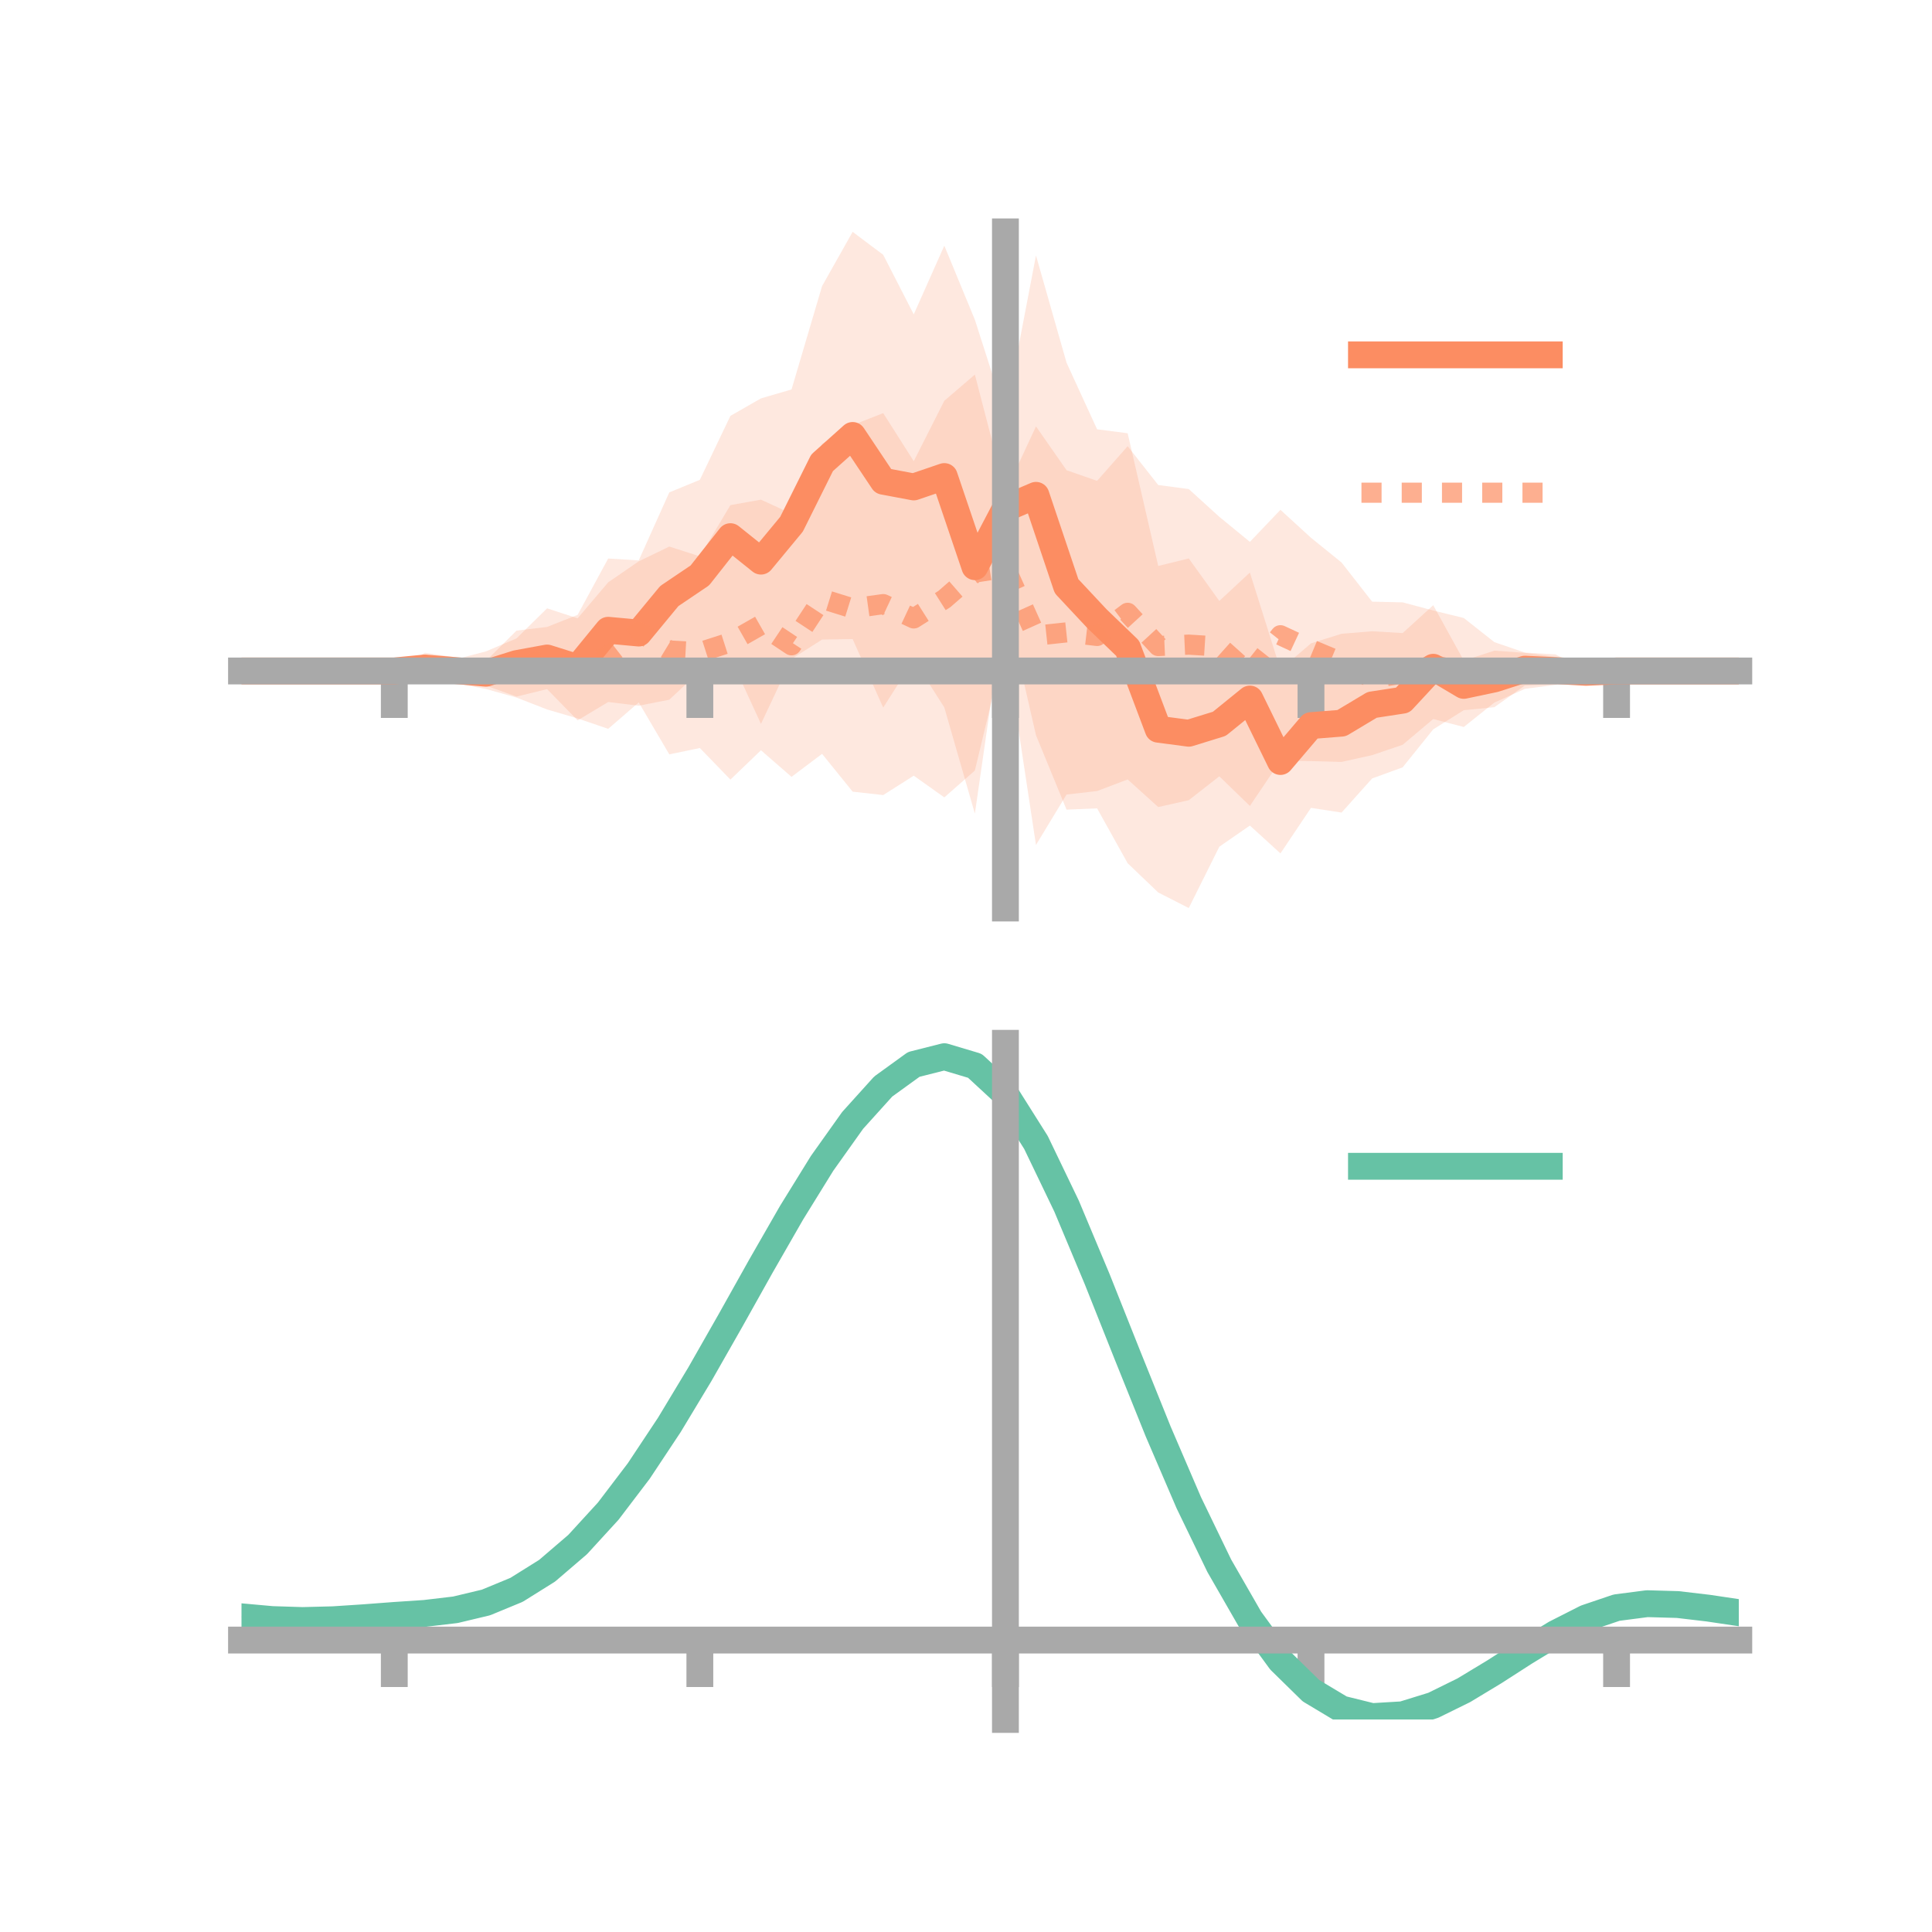 <?xml version="1.0" encoding="utf-8" standalone="no"?>
<!DOCTYPE svg PUBLIC "-//W3C//DTD SVG 1.1//EN"
  "http://www.w3.org/Graphics/SVG/1.1/DTD/svg11.dtd">
<!-- Created with matplotlib (https://matplotlib.org/) -->
<svg height="144pt" version="1.1" viewBox="0 0 144 144" width="144pt" xmlns="http://www.w3.org/2000/svg" xmlns:xlink="http://www.w3.org/1999/xlink">
 <defs>
  <style type="text/css">*{stroke-linecap:butt;stroke-linejoin:round;}</style>
 </defs>
 <g id="figure_1">
  <g id="patch_1">
   <path d="M 0 144 
L 144 144 
L 144 0 
L 0 0 
z
" style="fill:none;"/>
  </g>
  <g id="axes_1">
   <g id="patch_2">
    <path d="M 18 67.68 
L 129.6 67.68 
L 129.6 17.28 
L 18 17.28 
z
" style="fill:none;"/>
   </g>
   <g id="PolyCollection_1">
    <path clip-path="url(#p7b1644af8b)" d="M 18 50.01 
L 18 50.01 
L 20.278 50.01 
L 22.555 50.01 
L 24.833 50.01 
L 27.11 50.01 
L 29.388 50.01 
L 31.665 48.654 
L 33.943 48.989 
L 36.22 49.262 
L 38.498 47.003 
L 40.776 46.727 
L 43.053 45.829 
L 45.331 41.628 
L 47.608 41.77 
L 49.886 36.699 
L 52.163 35.763 
L 54.441 30.997 
L 56.718 29.693 
L 58.996 29.028 
L 61.273 21.323 
L 63.551 17.28 
L 65.829 18.992 
L 68.106 23.431 
L 70.384 18.31 
L 72.661 23.831 
L 74.939 30.938 
L 77.216 19.038 
L 79.494 27.034 
L 81.771 31.998 
L 84.049 32.292 
L 86.327 42.183 
L 88.604 41.624 
L 90.882 44.79 
L 93.159 42.674 
L 95.437 49.908 
L 97.714 47.951 
L 99.992 47.238 
L 102.269 47.051 
L 104.547 47.186 
L 106.824 45.108 
L 109.102 49.238 
L 111.38 48.497 
L 113.657 48.66 
L 115.935 48.958 
L 118.212 49.623 
L 120.49 50.01 
L 122.767 50.01 
L 125.045 50.01 
L 127.322 50.01 
L 129.6 50.01 
L 129.6 50.01 
L 129.6 50.01 
L 127.322 50.01 
L 125.045 50.01 
L 122.767 50.01 
L 120.49 50.01 
L 118.212 50.601 
L 115.935 51.008 
L 113.657 51.09 
L 111.38 52.711 
L 109.102 52.933 
L 106.824 54.361 
L 104.547 57.191 
L 102.269 58.023 
L 99.992 60.565 
L 97.714 60.213 
L 95.437 63.608 
L 93.159 61.532 
L 90.882 63.108 
L 88.604 67.68 
L 86.327 66.52 
L 84.049 64.341 
L 81.771 60.25 
L 79.494 60.345 
L 77.216 54.8 
L 74.939 44.85 
L 72.661 60.645 
L 70.384 52.728 
L 68.106 49.16 
L 65.829 52.742 
L 63.551 47.632 
L 61.273 47.668 
L 58.996 49.117 
L 56.718 53.955 
L 54.441 49.001 
L 52.163 50.016 
L 49.886 52.152 
L 47.608 52.599 
L 45.331 52.323 
L 43.053 53.691 
L 40.776 51.362 
L 38.498 51.92 
L 36.22 51.099 
L 33.943 50.97 
L 31.665 50.921 
L 29.388 50.01 
L 27.11 50.01 
L 24.833 50.01 
L 22.555 50.01 
L 20.278 50.01 
L 18 50.01 
z
" style="fill:#fc8d62;fill-opacity:0.2;"/>
   </g>
   <g id="PolyCollection_2">
    <path clip-path="url(#p7b1644af8b)" d="M 18 50.01 
L 18 50.01 
L 20.278 50.01 
L 22.555 50.01 
L 24.833 50.01 
L 27.11 50.01 
L 29.388 50.01 
L 31.665 49.937 
L 33.943 49.145 
L 36.22 48.55 
L 38.498 47.583 
L 40.776 45.342 
L 43.053 46.087 
L 45.331 43.403 
L 47.608 41.838 
L 49.886 40.738 
L 52.163 41.467 
L 54.441 37.649 
L 56.718 37.241 
L 58.996 38.293 
L 61.273 33.083 
L 63.551 31.684 
L 65.829 30.793 
L 68.106 34.374 
L 70.384 29.872 
L 72.661 27.919 
L 74.939 36.684 
L 77.216 31.78 
L 79.494 35.047 
L 81.771 35.841 
L 84.049 33.256 
L 86.327 36.15 
L 88.604 36.452 
L 90.882 38.521 
L 93.159 40.388 
L 95.437 38 
L 97.714 40.083 
L 99.992 41.926 
L 102.269 44.844 
L 104.547 44.896 
L 106.824 45.505 
L 109.102 46.062 
L 111.38 47.861 
L 113.657 48.64 
L 115.935 48.774 
L 118.212 49.972 
L 120.49 50.008 
L 122.767 50.01 
L 125.045 50.01 
L 127.322 50.01 
L 129.6 50.01 
L 129.6 50.01 
L 129.6 50.01 
L 127.322 50.01 
L 125.045 50.01 
L 122.767 50.01 
L 120.49 50.014 
L 118.212 50.048 
L 115.935 51.043 
L 113.657 51.342 
L 111.38 52.367 
L 109.102 54.186 
L 106.824 53.593 
L 104.547 55.511 
L 102.269 56.285 
L 99.992 56.79 
L 97.714 56.728 
L 95.437 56.694 
L 93.159 60.071 
L 90.882 57.862 
L 88.604 59.642 
L 86.327 60.152 
L 84.049 58.095 
L 81.771 58.96 
L 79.494 59.22 
L 77.216 62.978 
L 74.939 47.957 
L 72.661 57.431 
L 70.384 59.433 
L 68.106 57.815 
L 65.829 59.261 
L 63.551 59.006 
L 61.273 56.188 
L 58.996 57.903 
L 56.718 55.921 
L 54.441 58.107 
L 52.163 55.752 
L 49.886 56.227 
L 47.608 52.355 
L 45.331 54.323 
L 43.053 53.546 
L 40.776 52.88 
L 38.498 51.992 
L 36.22 51.352 
L 33.943 50.923 
L 31.665 50.108 
L 29.388 50.01 
L 27.11 50.01 
L 24.833 50.01 
L 22.555 50.01 
L 20.278 50.01 
L 18 50.01 
z
" style="fill:#fc8d62;fill-opacity:0.2;"/>
   </g>
   <g id="matplotlib.axis_1">
    <g id="xtick_1">
     <g id="line2d_1">
      <defs>
       <path d="M 0 0 
L 0 3.5 
" id="m76175a6fe5" style="stroke:#a9a9a9;stroke-width:2;"/>
      </defs>
      <g>
       <use style="fill:#a9a9a9;stroke:#a9a9a9;stroke-width:2;" x="29.388" xlink:href="#m76175a6fe5" y="50.01"/>
      </g>
     </g>
    </g>
    <g id="xtick_2">
     <g id="line2d_2">
      <g>
       <use style="fill:#a9a9a9;stroke:#a9a9a9;stroke-width:2;" x="52.163" xlink:href="#m76175a6fe5" y="50.01"/>
      </g>
     </g>
    </g>
    <g id="xtick_3">
     <g id="line2d_3">
      <g>
       <use style="fill:#a9a9a9;stroke:#a9a9a9;stroke-width:2;" x="74.939" xlink:href="#m76175a6fe5" y="50.01"/>
      </g>
     </g>
    </g>
    <g id="xtick_4">
     <g id="line2d_4">
      <g>
       <use style="fill:#a9a9a9;stroke:#a9a9a9;stroke-width:2;" x="97.714" xlink:href="#m76175a6fe5" y="50.01"/>
      </g>
     </g>
    </g>
    <g id="xtick_5">
     <g id="line2d_5">
      <g>
       <use style="fill:#a9a9a9;stroke:#a9a9a9;stroke-width:2;" x="120.49" xlink:href="#m76175a6fe5" y="50.01"/>
      </g>
     </g>
    </g>
   </g>
   <g id="matplotlib.axis_2"/>
   <g id="line2d_6">
    <path clip-path="url(#p7b1644af8b)" d="M 18 50.01 
L 20.278 50.01 
L 22.555 50.01 
L 24.833 50.01 
L 27.11 50.01 
L 29.388 50.01 
L 31.665 49.788 
L 33.943 49.98 
L 36.22 50.18 
L 38.498 49.462 
L 40.776 49.044 
L 43.053 49.76 
L 45.331 46.976 
L 47.608 47.184 
L 49.886 44.426 
L 52.163 42.889 
L 54.441 39.999 
L 56.718 41.824 
L 58.996 39.072 
L 61.273 34.496 
L 63.551 32.456 
L 65.829 35.867 
L 68.106 36.295 
L 70.384 35.519 
L 72.661 42.238 
L 74.939 37.894 
L 77.216 36.919 
L 79.494 43.69 
L 81.771 46.124 
L 84.049 48.316 
L 86.327 54.352 
L 88.604 54.652 
L 90.882 53.949 
L 93.159 52.103 
L 95.437 56.758 
L 97.714 54.082 
L 99.992 53.901 
L 102.269 52.537 
L 104.547 52.188 
L 106.824 49.734 
L 109.102 51.085 
L 111.38 50.604 
L 113.657 49.875 
L 115.935 49.983 
L 118.212 50.112 
L 120.49 50.01 
L 122.767 50.01 
L 125.045 50.01 
L 127.322 50.01 
L 129.6 50.01 
" style="fill:none;stroke:#fc8d62;stroke-linecap:square;stroke-width:2;"/>
   </g>
   <g id="line2d_7">
    <path clip-path="url(#p7b1644af8b)" d="M 18 50.01 
L 20.278 50.01 
L 22.555 50.01 
L 24.833 50.01 
L 27.11 50.01 
L 29.388 50.01 
L 31.665 50.022 
L 33.943 50.034 
L 36.22 49.951 
L 38.498 49.787 
L 40.776 49.111 
L 43.053 49.816 
L 45.331 48.863 
L 47.608 47.096 
L 49.886 48.482 
L 52.163 48.61 
L 54.441 47.878 
L 56.718 46.581 
L 58.996 48.098 
L 61.273 44.635 
L 63.551 45.345 
L 65.829 45.027 
L 68.106 46.094 
L 70.384 44.653 
L 72.661 42.675 
L 74.939 42.32 
L 77.216 47.379 
L 79.494 47.134 
L 81.771 47.4 
L 84.049 45.676 
L 86.327 48.151 
L 88.604 48.047 
L 90.882 48.191 
L 93.159 50.229 
L 95.437 47.347 
L 97.714 48.406 
L 99.992 49.358 
L 102.269 50.564 
L 104.547 50.203 
L 106.824 49.549 
L 109.102 50.124 
L 111.38 50.114 
L 113.657 49.991 
L 115.935 49.909 
L 118.212 50.01 
L 120.49 50.011 
L 122.767 50.01 
L 125.045 50.01 
L 127.322 50.01 
L 129.6 50.01 
" style="fill:none;stroke:#fc8d62;stroke-dasharray:1.5,1.5;stroke-dashoffset:0;stroke-opacity:0.7;stroke-width:1.5;"/>
   </g>
   <g id="patch_3">
    <path d="M 74.939 67.68 
L 74.939 17.28 
" style="fill:none;stroke:#a9a9a9;stroke-linecap:square;stroke-linejoin:miter;stroke-width:2;"/>
   </g>
   <g id="patch_4">
    <path d="M 129.6 67.68 
L 129.6 17.28 
" style="fill:none;"/>
   </g>
   <g id="patch_5">
    <path d="M 18 50.01 
L 129.6 50.01 
" style="fill:none;stroke:#a9a9a9;stroke-linecap:square;stroke-linejoin:miter;stroke-width:2;"/>
   </g>
   <g id="patch_6">
    <path d="M 18 17.28 
L 129.6 17.28 
" style="fill:none;"/>
   </g>
   <g id="legend_1">
    <g id="line2d_8">
     <path d="M 101.475 26.449 
L 115.475 26.449 
" style="fill:none;stroke:#fc8d62;stroke-linecap:square;stroke-width:2;"/>
    </g>
    <g id="line2d_9"/>
    <g id="text_1">
     <!--   -->
     <g transform="translate(121.075 28.899)scale(0.07 -0.07)">
      <defs>
       <path id="DejaVuSans-32"/>
      </defs>
      <use xlink:href="#DejaVuSans-32"/>
     </g>
    </g>
    <g id="line2d_10">
     <path d="M 101.475 36.724 
L 115.475 36.724 
" style="fill:none;stroke:#fc8d62;stroke-dasharray:1.5,1.5;stroke-dashoffset:0;stroke-opacity:0.7;stroke-width:1.5;"/>
    </g>
    <g id="line2d_11"/>
    <g id="text_2">
     <!--   -->
     <g transform="translate(121.075 39.174)scale(0.07 -0.07)">
      <use xlink:href="#DejaVuSans-32"/>
     </g>
    </g>
   </g>
  </g>
  <g id="axes_2">
   <g id="patch_7">
    <path d="M 18 128.16 
L 129.6 128.16 
L 129.6 77.76 
L 18 77.76 
z
" style="fill:none;"/>
   </g>
   <g id="PolyCollection_3">
    <path clip-path="url(#p3a86b16d8c)" d="M 18 120.547 
L 18 120.467 
L 20.278 120.682 
L 22.555 120.755 
L 24.833 120.689 
L 27.11 120.53 
L 29.388 120.35 
L 31.665 120.192 
L 33.943 119.918 
L 36.22 119.368 
L 38.498 118.414 
L 40.776 116.966 
L 43.053 114.974 
L 45.331 112.428 
L 47.608 109.36 
L 49.886 105.839 
L 52.163 101.964 
L 54.441 97.866 
L 56.718 93.699 
L 58.996 89.638 
L 61.273 85.872 
L 63.551 82.599 
L 65.829 80.024 
L 68.106 78.345 
L 70.384 77.76 
L 72.661 78.454 
L 74.939 80.596 
L 77.216 84.265 
L 79.494 89.079 
L 81.771 94.599 
L 84.049 100.416 
L 86.327 106.169 
L 88.604 111.559 
L 90.882 116.351 
L 93.159 120.377 
L 95.437 123.536 
L 97.714 125.79 
L 99.992 127.164 
L 102.269 127.73 
L 104.547 127.6 
L 106.824 126.908 
L 109.102 125.807 
L 111.38 124.457 
L 113.657 123.019 
L 115.935 121.654 
L 118.212 120.512 
L 120.49 119.744 
L 122.767 119.449 
L 125.045 119.518 
L 127.322 119.795 
L 129.6 120.147 
L 129.6 120.253 
L 129.6 120.253 
L 127.322 119.927 
L 125.045 119.668 
L 122.767 119.608 
L 120.49 119.906 
L 118.212 120.682 
L 115.935 121.853 
L 113.657 123.267 
L 111.38 124.76 
L 109.102 126.162 
L 106.824 127.302 
L 104.547 128.019 
L 102.269 128.16 
L 99.992 127.6 
L 97.714 126.243 
L 95.437 124.036 
L 93.159 120.966 
L 90.882 117.071 
L 88.604 112.442 
L 86.327 107.236 
L 84.049 101.676 
L 81.771 96.05 
L 79.494 90.706 
L 77.216 86.044 
L 74.939 82.492 
L 72.661 80.424 
L 70.384 79.759 
L 68.106 80.327 
L 65.829 81.944 
L 63.551 84.417 
L 61.273 87.551 
L 58.996 91.151 
L 56.718 95.026 
L 54.441 98.995 
L 52.163 102.894 
L 49.886 106.577 
L 47.608 109.924 
L 45.331 112.843 
L 43.053 115.272 
L 40.776 117.183 
L 38.498 118.583 
L 36.22 119.513 
L 33.943 120.05 
L 31.665 120.314 
L 29.388 120.46 
L 27.11 120.624 
L 24.833 120.763 
L 22.555 120.813 
L 20.278 120.742 
L 18 120.547 
z
" style="fill:#66c2a5;fill-opacity:0.2;"/>
   </g>
   <g id="matplotlib.axis_3">
    <g id="xtick_6">
     <g id="line2d_12">
      <g>
       <use style="fill:#a9a9a9;stroke:#a9a9a9;stroke-width:2;" x="29.388" xlink:href="#m76175a6fe5" y="122.241"/>
      </g>
     </g>
    </g>
    <g id="xtick_7">
     <g id="line2d_13">
      <g>
       <use style="fill:#a9a9a9;stroke:#a9a9a9;stroke-width:2;" x="52.163" xlink:href="#m76175a6fe5" y="122.241"/>
      </g>
     </g>
    </g>
    <g id="xtick_8">
     <g id="line2d_14">
      <g>
       <use style="fill:#a9a9a9;stroke:#a9a9a9;stroke-width:2;" x="74.939" xlink:href="#m76175a6fe5" y="122.241"/>
      </g>
     </g>
    </g>
    <g id="xtick_9">
     <g id="line2d_15">
      <g>
       <use style="fill:#a9a9a9;stroke:#a9a9a9;stroke-width:2;" x="97.714" xlink:href="#m76175a6fe5" y="122.241"/>
      </g>
     </g>
    </g>
    <g id="xtick_10">
     <g id="line2d_16">
      <g>
       <use style="fill:#a9a9a9;stroke:#a9a9a9;stroke-width:2;" x="120.49" xlink:href="#m76175a6fe5" y="122.241"/>
      </g>
     </g>
    </g>
   </g>
   <g id="matplotlib.axis_4"/>
   <g id="line2d_17">
    <path clip-path="url(#p3a86b16d8c)" d="M 18 120.507 
L 20.278 120.712 
L 22.555 120.784 
L 24.833 120.726 
L 27.11 120.577 
L 29.388 120.405 
L 31.665 120.253 
L 33.943 119.984 
L 36.22 119.44 
L 38.498 118.499 
L 40.776 117.075 
L 43.053 115.123 
L 45.331 112.635 
L 47.608 109.642 
L 49.886 106.208 
L 52.163 102.429 
L 54.441 98.43 
L 56.718 94.362 
L 58.996 90.394 
L 61.273 86.711 
L 63.551 83.508 
L 65.829 80.984 
L 68.106 79.336 
L 70.384 78.759 
L 72.661 79.439 
L 74.939 81.544 
L 77.216 85.154 
L 79.494 89.893 
L 81.771 95.325 
L 84.049 101.046 
L 86.327 106.702 
L 88.604 112 
L 90.882 116.711 
L 93.159 120.672 
L 95.437 123.786 
L 97.714 126.017 
L 99.992 127.382 
L 102.269 127.945 
L 104.547 127.809 
L 106.824 127.105 
L 109.102 125.984 
L 111.38 124.608 
L 113.657 123.143 
L 115.935 121.753 
L 118.212 120.597 
L 120.49 119.825 
L 122.767 119.529 
L 125.045 119.593 
L 127.322 119.861 
L 129.6 120.2 
" style="fill:none;stroke:#66c2a5;stroke-linecap:square;stroke-width:2;"/>
   </g>
   <g id="patch_8">
    <path d="M 74.939 128.16 
L 74.939 77.76 
" style="fill:none;stroke:#a9a9a9;stroke-linecap:square;stroke-linejoin:miter;stroke-width:2;"/>
   </g>
   <g id="patch_9">
    <path d="M 129.6 128.16 
L 129.6 77.76 
" style="fill:none;"/>
   </g>
   <g id="patch_10">
    <path d="M 18 122.241 
L 129.6 122.241 
" style="fill:none;stroke:#a9a9a9;stroke-linecap:square;stroke-linejoin:miter;stroke-width:2;"/>
   </g>
   <g id="patch_11">
    <path d="M 18 77.76 
L 129.6 77.76 
" style="fill:none;"/>
   </g>
   <g id="legend_2">
    <g id="line2d_18">
     <path d="M 101.475 86.929 
L 115.475 86.929 
" style="fill:none;stroke:#66c2a5;stroke-linecap:square;stroke-width:2;"/>
    </g>
    <g id="line2d_19"/>
    <g id="text_3">
     <!--   -->
     <g transform="translate(121.075 89.379)scale(0.07 -0.07)">
      <use xlink:href="#DejaVuSans-32"/>
     </g>
    </g>
   </g>
  </g>
 </g>
 <defs>
  <clipPath id="p7b1644af8b">
   <rect height="50.4" width="111.6" x="18" y="17.28"/>
  </clipPath>
  <clipPath id="p3a86b16d8c">
   <rect height="50.4" width="111.6" x="18" y="77.76"/>
  </clipPath>
 </defs>
</svg>
